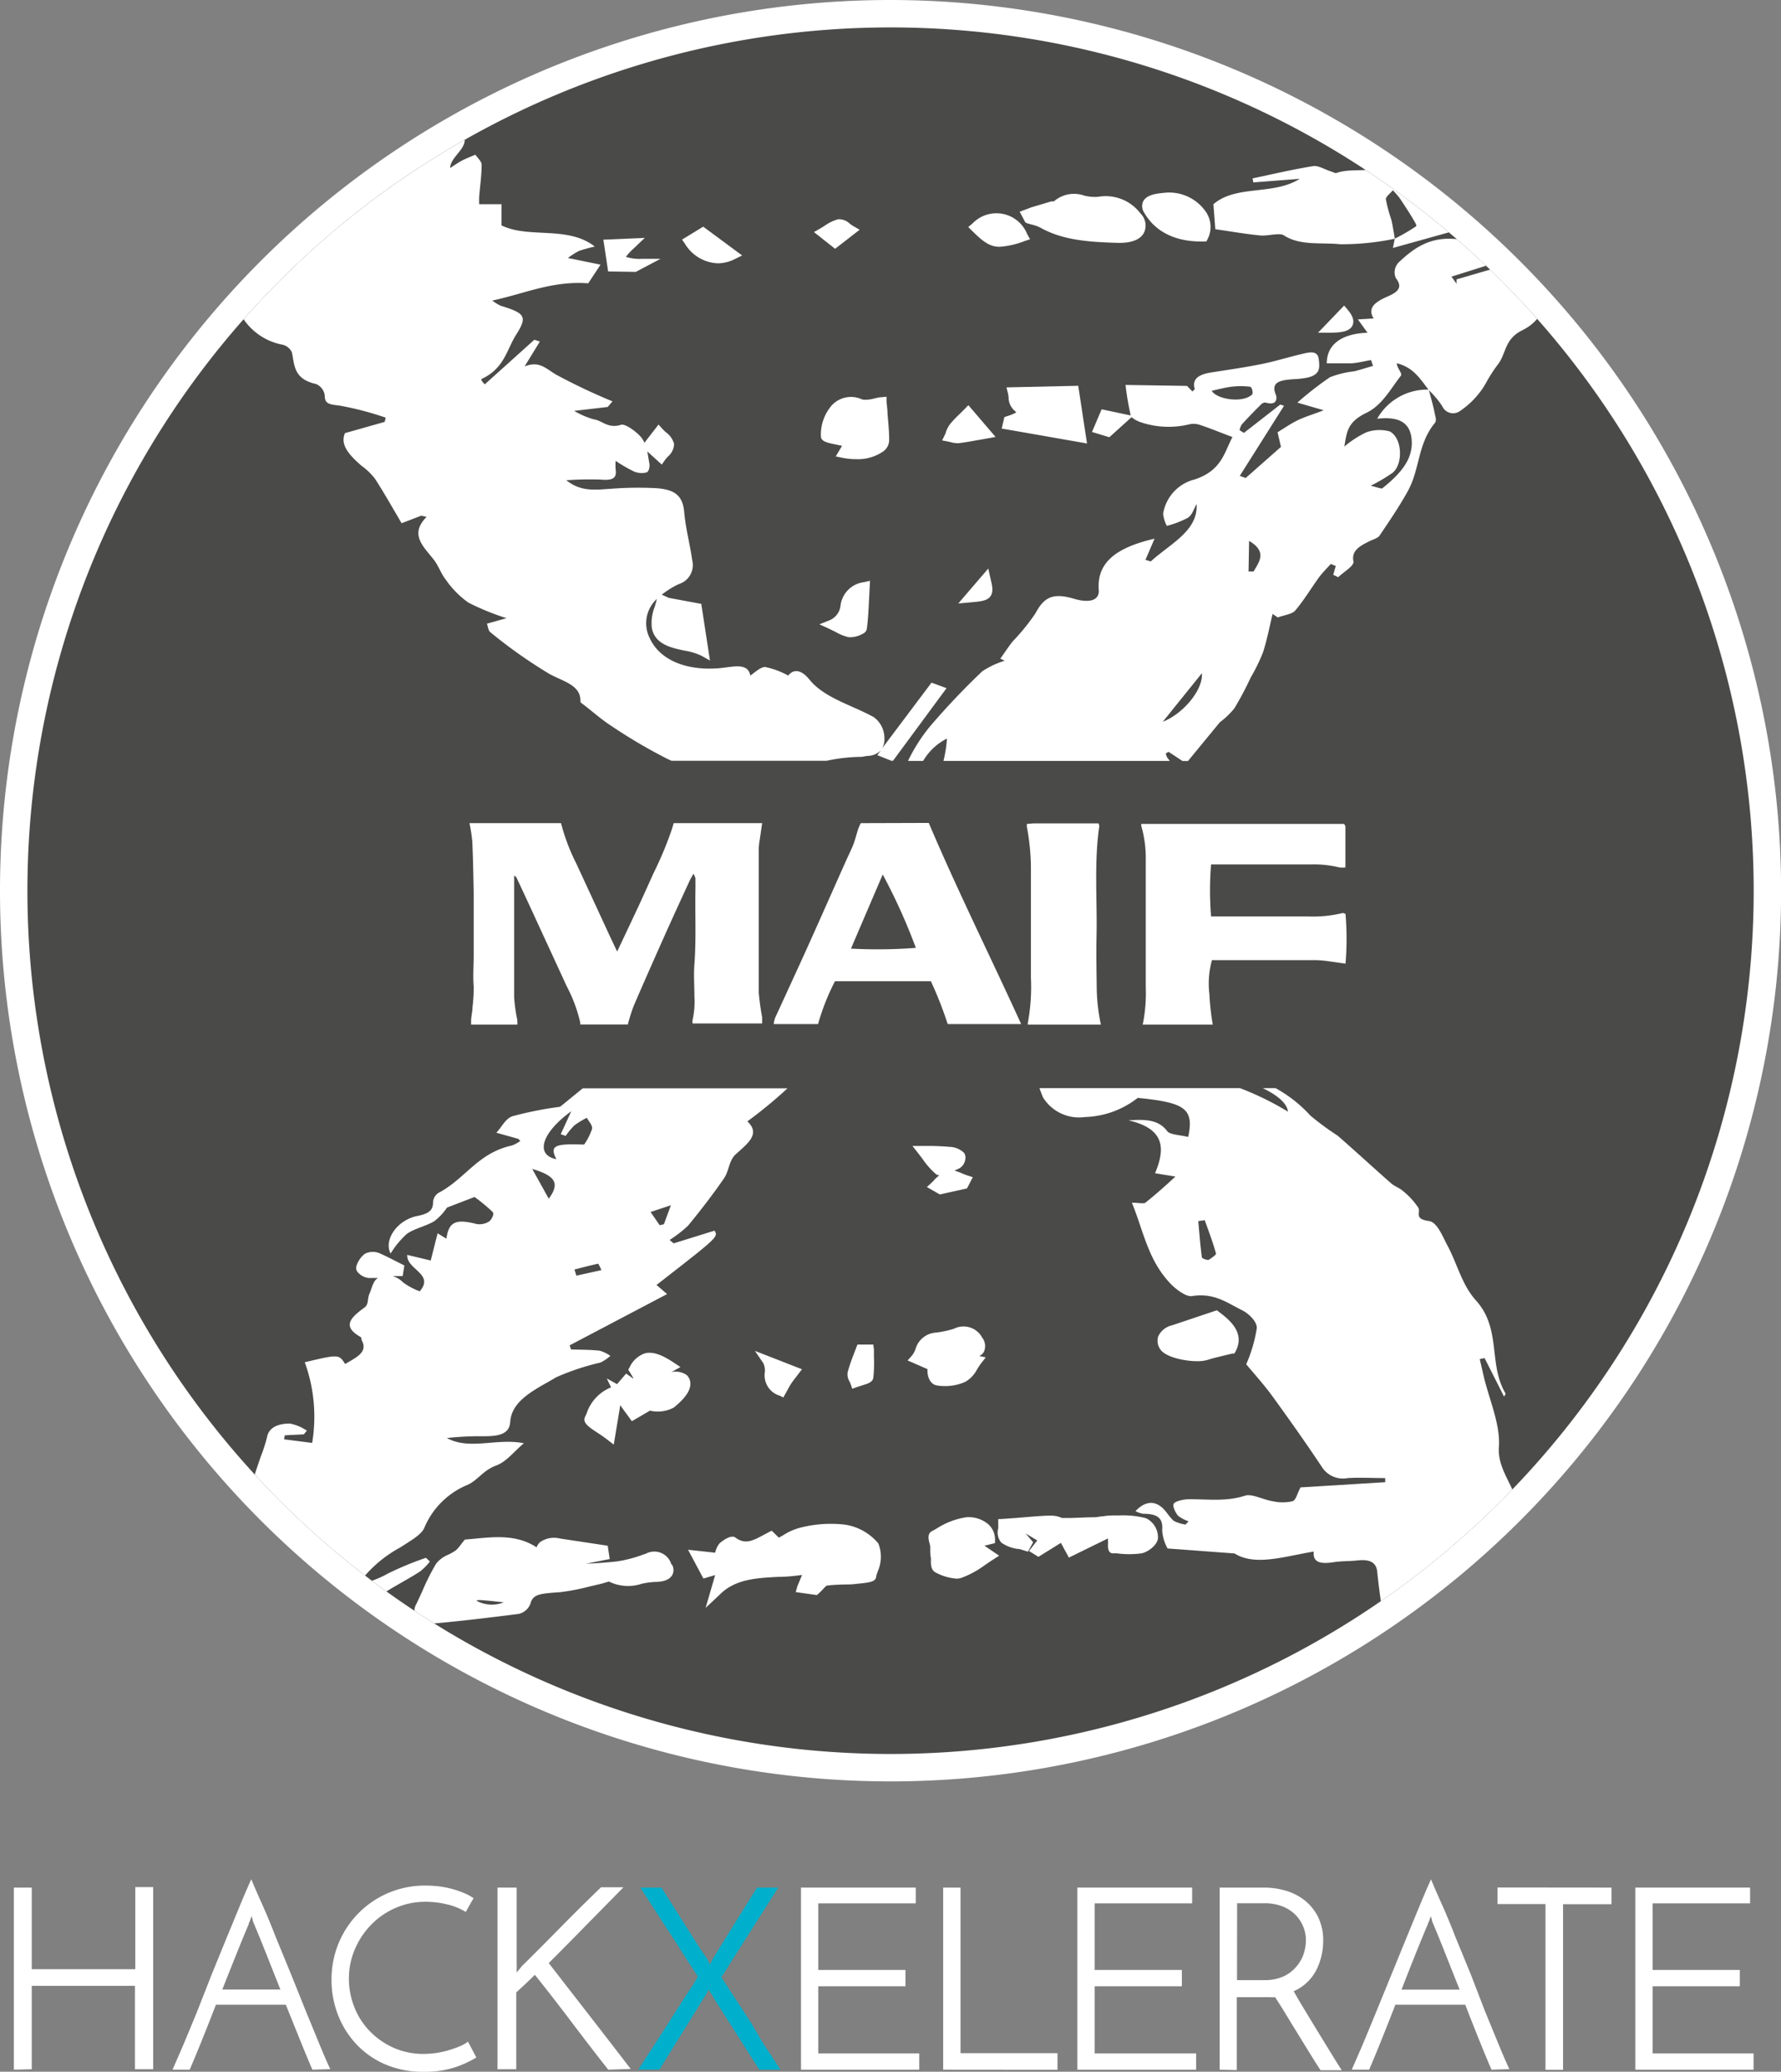 <svg xmlns="http://www.w3.org/2000/svg" xmlns:xlink="http://www.w3.org/1999/xlink" viewBox="0 0 168.25 195.68"><rect x="0" y="0" width="168.25" height="195.68" fill="#808080" stroke="none"/><defs><style>.cls-1{fill:none;}.cls-2{fill:#4a4a49;}.cls-3{fill:#fff;}.cls-4{clip-path:url(#clip-path);}.cls-5{fill:#00afcb;}</style><clipPath id="clip-path"><circle class="cls-1" cx="84.13" cy="84.13" r="81.54"/></clipPath></defs><title>Fichier 1</title><g id="Calque_2" data-name="Calque 2"><g id="Calque_1-2" data-name="Calque 1"><path class="cls-2" d="M84.13,167A82.83,82.83,0,1,1,167,84.13,82.93,82.93,0,0,1,84.13,167Z"/><path class="cls-3" d="M84.13,2.59A81.54,81.54,0,1,1,2.59,84.13,81.54,81.54,0,0,1,84.13,2.59m0-2.59a84.13,84.13,0,1,0,84.13,84.13A84.22,84.22,0,0,0,84.13,0Z"/><g class="cls-4"><path class="cls-3" d="M147.16,13.53a5,5,0,0,0-.38-1.56l-.51.08-.74,1.86.43.07C146.62,13.77,147.15,13.65,147.16,13.53Z"/><path class="cls-3" d="M152.35,14.94l-3.09-.47,1.62,2.37C152.29,16.42,152.32,16,152.35,14.94Z"/><path class="cls-3" d="M149.25,14.45v0h0Z"/><path class="cls-3" d="M63.42,147.75a1.68,1.68,0,0,0-2.4-1l-.3.1a12.06,12.06,0,0,1-2.5.64c-.95.1-1.9.17-2.85.21l1-.2.8-.16.43-.08L57.41,146l-1.59-.24-2.92-.44a2.31,2.31,0,0,0-1.88.34,1.29,1.29,0,0,0-.33.49c-1.84-1.21-3.9-1-5.89-.81l-.89.08-.12.15-.3.38a2.4,2.4,0,0,1-.46.51,5,5,0,0,1-.67.38,2.82,2.82,0,0,0-1.17.87,22.08,22.08,0,0,0-1.3,2.59c-.18.4-.36.79-.55,1.19a1.25,1.25,0,0,0,0,1.32,1.46,1.46,0,0,0,1.3.54h.3c2.79-.25,5.62-.6,8.06-.91a1.53,1.53,0,0,0,1.12-1c.22-.81.86-.89,2.06-1l.71-.05a20.69,20.69,0,0,0,2.81-.54l1.15-.27.41-.12.26-.08a4.09,4.09,0,0,0,3.08.22,7.37,7.37,0,0,1,1.24-.18c.87,0,1.4-.22,1.65-.62a1,1,0,0,0,0-1ZM45,151.19a.83.83,0,0,1,.32-.06c.76.05,1.51.13,2.27.22A3.06,3.06,0,0,1,45,151.19Z"/><path class="cls-3" d="M79.75,144a11.63,11.63,0,0,0-4.09.28A5.49,5.49,0,0,0,74,145l-.42.24-.68-.66-.29.15-.49.26c-1.06.58-1.76.9-2.66.23-.45-.32-1.44.48-1.53.61a2.2,2.2,0,0,0-.37.83L65,146.38l1.45,2.72,1.11-.33-.9,3.1L68,150.61c1.46-1.46,3.45-1.56,5.55-1.67.73,0,1.48-.08,2.22-.18l-.44,1.06-.16.56,2,.28.16-.14c.18-.16.33-.32.46-.46a2.38,2.38,0,0,1,.3-.29c.53-.07,1.06-.09,1.62-.11.4,0,.79,0,1.18-.06,1.5-.12,1.79-.27,1.88-.63,0-.18.1-.36.15-.54a3.43,3.43,0,0,0,.06-2.64A5.06,5.06,0,0,0,79.75,144Z"/><path class="cls-3" d="M97,21.08l.46.13a3.61,3.61,0,0,1,.8.28c2.12,1.2,4.58,1.37,7.35,1.45h.18c1.17,0,2-.35,2.3-1a1.6,1.6,0,0,0-.35-1.78,4.12,4.12,0,0,0-4-1.57,4.24,4.24,0,0,1-1.3-.11,2.89,2.89,0,0,0-2.89.55.72.72,0,0,0-.26,0l-1.85.55L96.33,20,96.86,21Z"/><path class="cls-3" d="M108.26,143.4a8.66,8.66,0,0,0-2.55-.26h-.57a6.54,6.54,0,0,0-1,.09c-.23,0-.45.07-.68.08-.76,0-1.52.05-2.29.07l-.84,0c-.73-.3-.92-.29-4.36,0l-1.45.1.06,0h-.28l0,.47a2.81,2.81,0,0,1,0,.42,1.45,1.45,0,0,0,.3,1.34,3.47,3.47,0,0,0,1.53.59c.21,0,.43.09.62.15l.36.11.49-.89-.71-.83,1.1.66-.78,1,.89.55,2.12-1.32.76,1.39,3.69-1.81c0,.07,0,.15,0,.22a2.27,2.27,0,0,1,0,.4c0,.26,0,.75.44.79l.41,0a8.68,8.68,0,0,0,2.32,0c.59-.11,1.52-.79,1.55-1.44A2,2,0,0,0,108.26,143.4Z"/><path class="cls-3" d="M94.88,39.4l-.25,1.08,8.06,1.41-.83-5.45-6.78.15.14.56a2.81,2.81,0,0,1,.06.37,1.67,1.67,0,0,0,.46,1.17c.17.15.24.24.27.26a3.86,3.86,0,0,1-.88.36Z"/><path class="cls-3" d="M78.36,38.56a4.21,4.21,0,0,0-.81,2.63c0,.51.55.62,1.52.82l.48.1-.6,1,.63.13a6.32,6.32,0,0,0,1.27.13,4.23,4.23,0,0,0,2.6-.74A1.34,1.34,0,0,0,84,41.57c0-.85-.09-1.71-.16-2.54,0-.36-.06-.72-.09-1.08l0-.48-.48.05c-.21,0-.45.07-.69.12a2.86,2.86,0,0,1-1.11.1A2.47,2.47,0,0,0,78.36,38.56Z"/><path class="cls-3" d="M64.86,129.87a1.85,1.85,0,0,0-1.43-.27l.85-.48-.62-.41c-1.19-.79-2-1.05-2.71-.89a2.49,2.49,0,0,0-1.47,1.32l-.13.23.5.82-.05,0-.65-.45-.86,1-.26-.15h0l-.71-.39.41.84a4,4,0,0,0-2.32,2.49l-.14.3c-.26.55.34.95,1.16,1.49.3.2.64.42.94.66l.61.47.62-3.73q.27.41.57.8l.52.72,1.71-1a3.19,3.19,0,0,0,2.25-.29c1.07-.86,1.58-1.6,1.57-2.26A1.11,1.11,0,0,0,64.86,129.87Z"/><path class="cls-3" d="M88.47,130.85a3.83,3.83,0,0,0,.74.07,4.62,4.62,0,0,0,2-.41,2.9,2.9,0,0,0,1.1-1.18c.11-.18.23-.37.37-.55l.44-.57-.61-.13a1,1,0,0,0,.43-.38,1.3,1.3,0,0,0-.15-1.35,2,2,0,0,0-2.68-.84,9.47,9.47,0,0,1-1.71.36,2.14,2.14,0,0,0-1.91,1.55,2.15,2.15,0,0,1-.33.61l-.42.47,1.88.82C87.58,130,87.85,130.73,88.47,130.85Z"/><path class="cls-3" d="M94,145.75v-.37a1.93,1.93,0,0,0-.64-1.41,2.87,2.87,0,0,0-2.07-.66,7.1,7.1,0,0,0-2.81,1.07l-.45.25c-.45.24-.31.77-.22,1.13a2.35,2.35,0,0,1,.07.32c0,.13,0,.26,0,.4s0,.43.06.65a2.76,2.76,0,0,1,0,.28c0,.38,0,.91.49,1.14a5,5,0,0,0,1.93.56,1.41,1.41,0,0,0,.48-.08A9.06,9.06,0,0,0,93,147.86c.26-.18.52-.36.8-.54l.59-.38L93,146Z"/><path class="cls-3" d="M113.11,128.57a3.37,3.37,0,0,0,1-.13c.47-.16,1-.27,1.51-.4l.79-.19.2,0,.1-.18c1-1.83-.68-3.09-1.56-3.76l-.19-.15-4.23,1.42a1.89,1.89,0,0,0-1.32,1.06,1.4,1.4,0,0,0,.24,1.26C110.14,128.17,111.85,128.57,113.11,128.57Z"/><path class="cls-3" d="M113.46,22.81h.5l.13-.24a2.52,2.52,0,0,0-.22-2.63A4.2,4.2,0,0,0,110,18.21c-.7.07-1.66.16-2,.8a1.09,1.09,0,0,0,.1,1.09C109.13,21.88,111,22.81,113.46,22.81Z"/><path class="cls-3" d="M79.41,57.15a1.71,1.71,0,0,1-1,1.42l-1,.4.94.43.59.29a4.41,4.41,0,0,0,1.25.5h.18a2.57,2.57,0,0,0,1.26-.4.59.59,0,0,0,.26-.4c.13-1,.17-2,.22-3l.08-1.53-.59.13A2.54,2.54,0,0,0,79.41,57.15Z"/><path class="cls-3" d="M94.44,23.31a8,8,0,0,0,2.35-.54l.52-.17-.27-.48a3.13,3.13,0,0,0-5.18-1l-.39.32.36.36C92.9,22.86,93.52,23.31,94.44,23.31Z"/><path class="cls-3" d="M67.81,24.87a3.63,3.63,0,0,0,1.63-.41l.67-.33-3.68-2.72-2,1.22.28.4A3.79,3.79,0,0,0,67.81,24.87Z"/><path class="cls-3" d="M89.8,41.76a2.46,2.46,0,0,0,.62.1h.15c.57-.07,1.13-.17,1.8-.29l1.68-.3-2.57-3-.35.36-.5.5a10.37,10.37,0,0,0-.88.93,2.82,2.82,0,0,0-.4.77c0,.09-.07.19-.11.28L89,41.6l.58.11Z"/><path class="cls-3" d="M82.5,127,81,127l-.11.29-.24.63a16,16,0,0,0-.57,1.68,1.28,1.28,0,0,0,.18.9,2,2,0,0,1,.1.22l.15.45L81,131l.43-.14c.56-.17,1-.3,1.07-.72a12.59,12.59,0,0,0,.06-2c0-.23,0-.46,0-.68Z"/><path class="cls-3" d="M72.11,128.76a1.6,1.6,0,0,1,.14.87,2,2,0,0,0,1.42,2.2L74,132l.41-.74c.12-.23.23-.42.35-.6s.28-.39.43-.58l.57-.75-4.44-1.73Z"/><path class="cls-3" d="M81.21,21.7l-.59-.34a3.83,3.83,0,0,1-.33-.22,1.47,1.47,0,0,0-1.11-.43,4.09,4.09,0,0,0-1.27.61l-.42.26-.6.34,2,1.58Z"/><path class="cls-3" d="M60.06,25.68l2.33-1.23-1.78,0a4.12,4.12,0,0,1-1.48-.19,5.26,5.26,0,0,1,.73-.79l1.05-1L57,22.64l.45,3Z"/><path class="cls-3" d="M88.34,111.36a4.23,4.23,0,0,1-.32.34l-.46.42,1.22.7,2.57-.57.55-1.06-.52-.17c-.16-.05-.33-.12-.5-.19a5.48,5.48,0,0,0-.71-.26l.47-.22a1.16,1.16,0,0,0,.53-.74.87.87,0,0,0-.09-.71,2,2,0,0,0-1.34-.57c-.49-.05-1-.07-1.6-.09l-.94,0-1,0,.62.79.35.46a7.32,7.32,0,0,0,1.26,1.42.57.57,0,0,0,.31.1A5.27,5.27,0,0,0,88.34,111.36Z"/><path class="cls-3" d="M127.77,30.74c.25-.54-.14-1.11-.46-1.49l-.33-.39-2.47,2.57h1.08C126.53,31.42,127.48,31.37,127.77,30.74Z"/><path class="cls-3" d="M90.53,57l1.12-.1c1-.09,1.59-.14,1.91-.57s.18-1,0-1.74l-.2-.89Z"/><path class="cls-3" d="M152.62,157.12a2.29,2.29,0,0,1-1.42-2.7,1.81,1.81,0,0,0-.46-1.3c-1.64-1.84-3.37-3.64-5-5.47a7.84,7.84,0,0,1-1.44-1.87,8.06,8.06,0,0,1-.86-3c-.05-2.13-2-3.8-1.84-6.07s-1-4.68-1.5-7l-.31-1.34.46-.09,1.84,3.64c.07-.16.16-.25.13-.31-1.64-2.77-.36-6.08-2.78-8.77-1.36-1.51-1.77-3.48-2.71-5.21-.45-.84-.95-2.19-1.74-2.3-1.44-.2-.77-.78-1-1.25a6.86,6.86,0,0,0-1.46-1.59c-.3-.28-.8-.44-1.11-.72-1.7-1.49-3.33-3-5.05-4.5a25.86,25.86,0,0,1-2.58-1.9,12.65,12.65,0,0,0-3.29-2.59h-1.21c1.36.65,2.31,1.43,2.38,2.22a27.36,27.36,0,0,0-4.53-2.22H98.2c.1.29.21.58.33.87a4,4,0,0,0,3.95,1.86,8.48,8.48,0,0,0,5-1.81c4.45.44,5.34,1,4.77,3.69-.75-.19-1.78-.21-2-.57-.83-1.09-2.1-1.1-3.64-1,3.62.84,3.39,2.85,2.51,5l1.92.31c-1,.93-1.9,1.73-2.84,2.47-.15.12-.67,0-1.27,0,1.11,2.71,1.52,5.45,3.68,7.68.49.5,1.43,1.23,2,1.14,2.08-.33,3.3.63,4.66,1.3.73.35,1.49,1.13,1.46,1.73a13.86,13.86,0,0,1-1,3.41c.78.94,1.69,1.94,2.46,3,1.62,2.23,3.21,4.48,4.72,6.75a2.35,2.35,0,0,0,2.41,1c1.18-.07,2.36,0,3.54,0l0,.39-8,.49c-.34.63-.42,1.19-.76,1.31a4.25,4.25,0,0,1-1.85,0c-.91-.14-2-.74-2.62-.53-1.82.59-3.56.32-5.34.34-.49,0-1.29.19-1.41.43s.14.79.4,1.12a3.33,3.33,0,0,0,1,.53L112,144a3.53,3.53,0,0,1-1.1-.34c-.43-.36-.67-.85-1.08-1.23-.79-.72-1.68-.62-2.55.3a2.24,2.24,0,0,0,.71.25c1.49,0,1.9.5,1.81,1.57a4.08,4.08,0,0,0,.51,1.71l6.33.47c1.94,1.22,4.69.28,7.48-.18-.12,1.08.72,1.19,1.91,1,.72-.11,1.47-.08,2.2-.16,1.19-.13,1.8.17,1.89,1.09.16,1.63.41,3.26.64,4.89s.49,3,.65,4.46l21.58,0C153.13,157.68,152.88,157.24,152.62,157.12ZM114.18,119c-.1.05-.63-.13-.64-.24-.15-1.14-.24-2.28-.34-3.42l.61-.09c.36,1,.77,2.08,1.06,3.14C114.92,118.51,114.48,118.81,114.18,119ZM133,156.27,133,152h.42l0,4.23Z"/><path class="cls-3" d="M74.39,102.8H55.05l-2.14,1.74a34.25,34.25,0,0,0-4.49.89c-.68.23-1,1-1.53,1.56l2,.56c.09,0,.14.11.27.21a3.22,3.22,0,0,1-.81.44c-3.24.71-4.41,3.17-6.94,4.48a1.13,1.13,0,0,0-.5.89c0,.75-.41,1.07-1.47,1.28-1.93.38-3.21,2.27-2.54,3.55a8.48,8.48,0,0,1,1.53-1.85c.72-.52,1.83-.73,2.62-1.22a5.44,5.44,0,0,0,1.18-1.27l2.6-1a15.45,15.45,0,0,1,1.72,1.43c.16.17-.08.67-.34.88a1.72,1.72,0,0,1-1.16.25c-2-.52-2.65-.22-2.88,1.38l-.83-.51-.65,2.57-2.22-.53c-.08,1.39,2.61,1.79,1.18,3.44a6.43,6.43,0,0,1-1.57-.84,2.23,2.23,0,0,0-1-.6l.59,0,.37,0,.16-1-.85-.43c-.49-.25-1-.51-1.53-.74a1.63,1.63,0,0,0-1.36.07,2.33,2.33,0,0,0-.81,1.24.62.62,0,0,0,.16.51,1.61,1.61,0,0,0,1,.53h.09c.31,0,.62,0,.93,0l-.11,0c-.49.25-.59,1-.81,1.47s-.07,1-.44,1.29c-1.26.93-2.26,1.77-.41,2.81.11.06.07.24.13.35.6,1.14-.64,1.62-1.58,2.21-.6-.93-.6-.93-3.82-.17a15.06,15.06,0,0,1,.7,7.62l-2.65-.34.06-.38,1.8-.09.29-.35a4.46,4.46,0,0,0-1.6-.67c-1.06,0-2,.33-2.17,1.31a14,14,0,0,1-.58,1.79c-.27.82-.59,1.65-.77,2.48-.07.33.15.69.24,1-2.72.46-2.87.71-2.06,2.47s1.62,3.73,2.43,5.6l-.5.27c-1.06-.8-2.09-1.61-3.18-2.39a6.78,6.78,0,0,0-1.22-.53c-.27.34-.8.71-.75,1a30.92,30.92,0,0,0,.85,3.31l-2.59-1.58c-.54,2-.93,3.53-1.42,5.08-.16.5,0,3.26-.46,3.57l23,.16a2.14,2.14,0,0,0-.11-1.2,6.6,6.6,0,0,0-.71-2.13c-.12-.18-1.24-.08-1.86,0-3.25.58-6.09-.29-9-.92a3.86,3.86,0,0,1,1.17-.1c2.63,0,5.07-.15,7-2,1.35-1.26,3.34-2.15,5-3.23a5.45,5.45,0,0,0,.91-.93l-.37-.35a30.42,30.42,0,0,0-3.62,1.5c-2.65,1.52-7.64,2.09-10.13.91,1.57-.05,3.14.11,4.7,0,1.16-.07,2.94-.23,3.32-.76a12,12,0,0,1,3.34-2.65c.85-.57,2-1.17,2.26-1.89a7.52,7.52,0,0,1,4.06-4c1-.46,1.45-1.36,2.69-1.82,1-.37,1.65-1.29,2.63-2.11-2.58-.51-5.13.68-7.27-.49a27.21,27.21,0,0,1,3.44-.17c1.3,0,2.46-.12,2.54-1.35.14-2.11,2.47-3.1,4.34-4.22a23.1,23.1,0,0,1,4.18-1.39,4.12,4.12,0,0,0,.94-.63,3.27,3.27,0,0,0-1-.49c-.89-.1-1.81-.09-2.72-.12l-.12-.39,9.2-4.84-1-.86c5.84-4.54,5.84-4.54,5.48-5.13l-3.86,1.2-.38-.32A11.8,11.8,0,0,0,65,115.77c1.2-1.46,2.34-2.94,3.39-4.46.49-.71.46-1.66,1.09-2.26,1.09-1,2.43-1.93,1.12-3.13A42.62,42.62,0,0,0,74.39,102.8ZM51.84,113.22l-1.56-2.81C52.51,111.07,52.9,111.79,51.84,113.22Zm.72-3.73c-2-.39-1.45-2.45,1.41-4.53l-1,2.17.47.16a6.86,6.86,0,0,1,.83-1,8,8,0,0,1,1.17-.71c.18.35.56.72.49,1.05a5.73,5.73,0,0,1-.75,1.48C52.34,108,51.92,108.23,52.56,109.49Zm1.89,11-.18-.58c.75-.19,1.49-.39,2.25-.55a4.82,4.82,0,0,1,.29.61Zm8.27-4.86-.4.1-.86-1.25,1.92-.64Z"/><path class="cls-3" d="M87.85,68.62a16.13,16.13,0,0,0-2.07,3.25h1.43a5.43,5.43,0,0,1,2.25-2.11,12.58,12.58,0,0,1-.33,2.11H110.5c-.07-.09-.12-.19-.21-.28a1.24,1.24,0,0,1-.16-.42l.26-.16,1.32.87h.52l3-3.65a8,8,0,0,0,1.37-1.31A29.48,29.48,0,0,0,118.15,64a17,17,0,0,0,1.16-2.37c.39-1.2.62-2.43.91-3.64l.49.33c.56-.21,1.35-.31,1.63-.63.85-1,1.48-2.07,2.23-3.11.33-.46.76-.88,1.15-1.31l.47.19-.24.83.47.23c.51-.5,1.52-1.07,1.44-1.49-.21-1,.57-1.45,1.51-1.91.33-.16.79-.29.95-.52.94-1.4,1.9-2.8,2.69-4.24,1.14-2.08.9-4.41,2.54-6.41.22-.26,0-.73-.05-1.09-.14-.67-.34-1.34-.51-2a8.89,8.89,0,0,1,1.25,1.49,1.12,1.12,0,0,0,1.69.47,8,8,0,0,0,1.73-1.59,6.64,6.64,0,0,0,.72-1.06,14.7,14.7,0,0,1,1.05-1.65c.9-1.07.62-2.47,2.41-3.34,2-1,2.61-3,1.57-4.05,1.9-1.44,1.86-1.5-1.54-3.25l4.06,0a12.08,12.08,0,0,0,1.33-2,5.12,5.12,0,0,0,.42-2.34c-.07-.78-.65-1.52-.73-2.3a14.11,14.11,0,0,1,.3-2.8l-3.73-.56c0,.08-3.94-1.85-4-1.77s-2.38.88-2.22.83h0l-5.54-.83c.32.64,1.13,1.13,1.78,1.74a5.16,5.16,0,0,1-.56.22,18.65,18.65,0,0,0-4,1.39c-1.52,1-3.26.34-4.76.89-.12,0-.36-.12-.55-.18-.54-.17-1.13-.55-1.61-.48-1.93.31-3.83.76-5.73,1.16l.07.38,4.39-.34c-2.53,1.59-6,.54-8.16,2.4l.18,2.36c1.41.2,2.81.45,4.24.59.75.07,1.85-.29,2.25,0,1.55,1,3.55.64,5.29.83a24.37,24.37,0,0,0,5.17-.52l-.17.87,8.15-2.27c.31,1-.38,1.69-1.8,1.48-2.73-.4-4.32.76-5.77,2.12a1.34,1.34,0,0,0-.31,1.51c.67.86.24,1.3-.74,1.73s-2.05,1-1.35,2.09l-1.49.09.91,1.26c-2.45.08-3.85,1.11-3.85,2.89.7,0,1.41,0,2.12,0s1.37-.2,2.06-.31l.19.55c-.59.17-1.17.36-1.77.51a9.11,9.11,0,0,0-2.3.56,31.77,31.77,0,0,0-3.08,2.4l2.49.72c-1,.39-1.79.62-2.45.94s-1.24.73-1.91,1.14l.32,1.38-3.33,2.94-.56-.2,4.18-6.62-.35-.12-3.44,2.68-.41-.26a1.54,1.54,0,0,1,.22-.55c.59-.65,1.21-1.28,1.84-1.91a.58.58,0,0,1,.38-.15c1.11.33,1.1-.39,1-.71-.56-1.28.5-1.42,1.77-1.5a7.77,7.77,0,0,0,1.18-.14c1.29-.28,1.18-1,1.09-1.75-.11-.88-.94-.64-1.65-.47-1.25.29-2.47.68-3.72.93-1.58.32-3.19.55-4.79.8-1.21.19-1.83.63-1.55,1.57,0,0-.11.12-.22.23l-.51-.53-5.81-.09a25.84,25.84,0,0,0,.47,2.8.45.45,0,0,0,0,.08l-2.73-.58-.91,2.14,1.64.5,2.1-1.9a2.51,2.51,0,0,0,.86.48,8.23,8.23,0,0,0,4.67.18,1.91,1.91,0,0,1,1,.1c1,.33,1.89.71,3,1.12-.76,1.42-1,3.15-3.55,4a4,4,0,0,0-3,3.24,3.13,3.13,0,0,0,.35,1.15,9,9,0,0,0,2-.77c.43-.31.55-.85.81-1.29.17,2.54-2.53,3.77-4.33,5.42l-.5-.15.86-2c-3.18.74-5.49,2-5.27,4.83.08,1-.87,1.27-2.29.86-2-.6-2.86-.21-3.69,1.36a19.71,19.71,0,0,1-2.15,2.65c-.42.53-.78,1.09-1.17,1.63l.41.2a8.08,8.08,0,0,0-2.12,1A69.53,69.53,0,0,0,87.85,68.62Zm45.92-47.24a18.4,18.4,0,0,1-2,1.16c-.11-.59-.19-1.19-.33-1.78a14.21,14.21,0,0,1-.52-1.94c0-.26.43-.56.66-.85a8.29,8.29,0,0,1,.63.72c.41.61.81,1.22,1.19,1.84C133.55,20.82,133.9,21.29,133.77,21.38Zm-1-5.08-1.06.87-.53,0c0-.47-.17-1.22.13-1.36a2.4,2.4,0,0,1,2.93.79Zm8.54,8.51.23.43-3.94,1.15,0,.41-.48-.67ZM129.07,39c1.49-.71,2.3-2.27,3.27-3.51.17-.21-.36-.7-.39-1.18,1.61.4,2.22,1.51,3,2.49a5.43,5.43,0,0,0-4.85,2.75c1.89-.21,3,.25,3.23,1.73.3,2-1,3.45-2.74,4.84-.09.07-.58-.12-1.1-.24a16.43,16.43,0,0,0,2.08-1.23c1-.85.91-3.27-.28-3.9a3.69,3.69,0,0,0-2.23.09A9.6,9.6,0,0,0,127,42.18C127.23,40.79,127.29,39.86,129.07,39ZM118,51.09c1.7,1,1,1.93.42,2.89h-.47Zm-3.53-14.18c.61-.13,1.22-.3,1.85-.38a7,7,0,0,1,1.78,0c.15,0,.33.61.17.75C117.36,38.1,114.94,37.72,114.47,36.91Zm-.93,26.68c.13,1.64-1.87,3.89-3.69,4.58Z"/><path class="cls-3" d="M19.78,19.16c.43.2.84.42,1.26.63l-.15.35-2.05.09c-.07.09-.23.21-.22.31.24,2,.36,4,2.11,5.67a5.24,5.24,0,0,1,1.47,2.16,5.74,5.74,0,0,0,4.5,4.19,1.3,1.3,0,0,1,.87.71c.27,1.21.14,2.52,2.28,3a1.35,1.35,0,0,1,.83,1.1c0,.78.43.83,1.4.94a29.38,29.38,0,0,1,4.36,1.14l-.1.4-3.75,1.06C32.1,42,33,43,34.16,44a6,6,0,0,1,1.28,1.24c.88,1.37,1.67,2.77,2.5,4.18l1.85-.71.51.11c-1.67,1.69-.26,2.82.69,4.06.46.6.67,1.31,1.15,1.91a8.72,8.72,0,0,0,2.11,2.13,23.94,23.94,0,0,0,3.6,1.47L46,58.91c.12.31.11.65.34.82a46.48,46.48,0,0,0,5.57,3.93c1.35.73,3,1.07,2.92,2.61a.15.15,0,0,0,.06.11c1,.74,1.85,1.54,2.9,2.21a49.35,49.35,0,0,0,5.28,3.1l.37.17H78.08a16,16,0,0,1,3.2-.37c.22,0,.45-.07.68-.09a1.83,1.83,0,0,0,1.26-.53l-.34.46,1.34.53h.14L89.42,65,88,64.48l-4.67,6.21a1.69,1.69,0,0,0,.22-.95,2.46,2.46,0,0,0-1-2c-2.08-1.15-4.68-1.81-6.09-3.56-.69-.85-1.43-1.08-2-.37A7.71,7.71,0,0,0,72.28,63c-.45,0-1,.55-1.4.81-.22-1.29-1.73-.79-3-.69-3.14.24-5.57-.82-6.5-2.84a3.13,3.13,0,0,1,.67-3.71c-.05.25-.13.5-.2.75a4.14,4.14,0,0,0-.27,2c.29,1.54,1.83,1.87,3.07,2.13a6.1,6.1,0,0,1,1.6.48l.82.46-.82-5.35-3.07-.57-.66-.3a7.81,7.81,0,0,1,1.61-1,1.88,1.88,0,0,0,1.26-2.27c-.21-1.5-.62-3-.75-4.5s-.78-2.16-2.65-2.29a33.51,33.51,0,0,0-4.33.06c-1.4.09-2.79.3-4.16-.81a32.06,32.06,0,0,1,3.27-.06c1.08.1,1.52-.13,1.39-.94a5,5,0,0,1,0-.83,14.71,14.71,0,0,0,1.72,1,1.88,1.88,0,0,0,1.21.09c.24-.12.31-.59.25-.88s-.12-.74-.19-1.1l1.37,1.24.3-.43a3.88,3.88,0,0,1,.28-.33,1.62,1.62,0,0,0,.58-1.19,2,2,0,0,0-.77-1.1,4.48,4.48,0,0,1-.33-.32l-.37-.41-1.33,1.72a2.42,2.42,0,0,0-.2-.37c-.4-.58-1.59-1.45-2-1.33-1.26.4-1.75-.4-2.62-.52a7.88,7.88,0,0,1-1.82-.79l3.17-.37.45-.53a57.28,57.28,0,0,1-5.3-2.51c-1-.58-1.6-1.35-3-.79L51,32.26l-.52-.17L45.8,36.3c-.31-.29-.37-.48-.3-.51,2.16-1,2.35-2.75,3.28-4.21,1.07-1.69.81-2-1.48-2.7a4.76,4.76,0,0,1-.8-.49c3.09-.66,5.66-1.88,9.07-1.63L56.73,25l-3.08-.63a7.18,7.18,0,0,1,1.05-.67,13.71,13.71,0,0,1,1.49-.41c-2.53-2-6.23-.73-8.81-2l0-2-2.11,0a6.45,6.45,0,0,1,0-.73c.08-1,.23-2,.23-3,0-.32-.38-.63-.59-.95-.41.18-.84.34-1.23.54s-.78.48-1.16.72c.06-1.24,2.1-2,1.12-3.45L41.16,13.7c.6-1,1-1.6,1.4-2.22l-7,1.49-4.64-2.74H23.83l-8.62,2c.37.79,1.06,1.57,1,2.37C16.19,16.73,17.53,18.12,19.78,19.16Z"/><path class="cls-3" d="M71.68,93.77c0-4.56,0-9.11,0-13.67a7,7,0,0,1,.1-.84L72,77.75H63.64c-.06.22-.13.46-.21.7a34,34,0,0,1-1.68,4q-.67,1.49-1.36,3c-.68,1.45-1.37,2.91-2.09,4.43-.3-.65-.58-1.22-.85-1.81-1-2.16-2-4.33-3-6.49A18.77,18.77,0,0,1,53,77.75H44.35a15.54,15.54,0,0,1,.27,1.76c.07,1.61.1,3.22.13,4.83,0,1,0,2,0,3s0,1.93,0,2.89-.08,2,0,2.94a14.27,14.27,0,0,1-.11,1.94c0,.39-.1.77-.13,1.15a5,5,0,0,0,0,.52h4.37c0-.26,0-.5-.07-.73a16,16,0,0,1-.24-1.84c0-3.7,0-7.4,0-11.09,0-.13,0-.25,0-.42.1.08.18.11.21.17q.65,1.37,1.28,2.74l3.48,7.55a14.07,14.07,0,0,1,1.27,3.4,1.11,1.11,0,0,1,0,.21h4.5A16,16,0,0,1,59.87,95c.92-2.14,1.87-4.28,2.82-6.41.8-1.8,1.63-3.59,2.45-5.38.09-.2.21-.39.37-.68a1.83,1.83,0,0,1,.19.44c0,.31,0,.62,0,.94-.05,2.39.08,4.78-.1,7.17-.08,1,0,2,0,3a8.06,8.06,0,0,1-.17,2.25.79.79,0,0,0,0,.34H72c0-.19,0-.38,0-.58A23.71,23.71,0,0,1,71.68,93.77Z"/><path class="cls-3" d="M81.32,77.75a4.77,4.77,0,0,0-.24.53c-.16.49-.28,1-.46,1.47s-.49,1.09-.73,1.63c-1.24,2.77-2.46,5.55-3.71,8.31-.93,2.06-1.88,4.1-2.82,6.16a2.13,2.13,0,0,0-.26.88h4.18a21.68,21.68,0,0,1,1.6-4.05h9.06a36.15,36.15,0,0,1,1.59,4.05h6.94c-2.89-6.34-6-12.58-8.73-19ZM80.39,89.6l3-7a54.74,54.74,0,0,1,3.13,6.93A47.2,47.2,0,0,1,80.39,89.6Z"/><path class="cls-3" d="M103.59,88.38c.07-3.45-.24-6.91.26-10.35,0-.09-.05-.19-.08-.26l-.13,0h-6l-.63.05a1.62,1.62,0,0,0,0,.29,21.66,21.66,0,0,1,.38,3.78c0,3.49,0,7,0,10.46a18.55,18.55,0,0,1-.29,4.26.5.5,0,0,0,0,.17H104a17.7,17.7,0,0,1-.39-3.29C103.59,91.76,103.55,90.07,103.59,88.38Z"/><path class="cls-3" d="M126.84,86.24a11.87,11.87,0,0,1-3.32.32H115c-.2,0-.4,0-.59,0a30.05,30.05,0,0,1,0-4.91l.82,0h8.59a10.08,10.08,0,0,1,2.7.28,2.51,2.51,0,0,0,.58,0c0-1.31,0-2.55,0-3.79a.37.37,0,0,0-.15-.32H107.82a.49.49,0,0,0,0,.2,11.08,11.08,0,0,1,.42,3.22c0,4,0,8,0,12a14.73,14.73,0,0,1-.29,3.54h6.62a24.14,24.14,0,0,1-.32-2.88,8.37,8.37,0,0,1,.24-3.21,2.35,2.35,0,0,1,.28,0h9.61a10.48,10.48,0,0,1,1.24.12l1.49.21a28,28,0,0,0,0-4.69A.6.6,0,0,0,126.84,86.24Z"/></g><path class="cls-3" d="M1.31,195.49V178.29H3V186h9.78v-7.76h1.69v5.19q0,1.63,0,3.4t0,3.4q0,1.63,0,3t0,2.22H12.75v-7.88H3v7.88Z"/><path class="cls-3" d="M29.51,195.49q-.48-1.11-1.13-2.72T27,189.35h-6.6q-.7,1.81-1.35,3.42t-1.13,2.72H16.3l1-2.3q.6-1.43,1.3-3.14L20,186.49l1.45-3.55,1.29-3.13q.59-1.42,1-2.31.36.89,1,2.31t1.3,3.13l1.46,3.55L28.91,190l1.29,3.14q.59,1.43,1,2.3Zm-6-13.78q-.48,1.13-1.14,2.77T21,187.92h5.49l-1.37-3.45q-.65-1.64-1.13-2.77a2.43,2.43,0,0,1-.12-.33c0-.15-.09-.29-.12-.42,0,.13-.07.27-.12.42A2.43,2.43,0,0,1,23.48,181.71Z"/><path class="cls-3" d="M45,194.34a10.05,10.05,0,0,1-2,.92,9.22,9.22,0,0,1-3,.43,8.91,8.91,0,0,1-3.6-.7,8.15,8.15,0,0,1-2.72-1.89,8.55,8.55,0,0,1-1.74-2.76,9,9,0,0,1-.62-3.33,8.92,8.92,0,0,1,.7-3.54,8.79,8.79,0,0,1,8.17-5.37,10.3,10.3,0,0,1,1.31.08,8.91,8.91,0,0,1,2.37.64,4.36,4.36,0,0,1,.87.48l-.19.31-.14.25-.17.3-.24.43a5.9,5.9,0,0,0-1.79-.72,8.59,8.59,0,0,0-2-.24,7,7,0,0,0-2.84.58,7.22,7.22,0,0,0-2.3,1.58,7.57,7.57,0,0,0-1.54,2.31,7,7,0,0,0-.57,2.78,7.29,7.29,0,0,0,.51,2.69,6.81,6.81,0,0,0,1.45,2.27,7.2,7.2,0,0,0,2.24,1.57A6.9,6.9,0,0,0,40,194a8.28,8.28,0,0,0,1.35-.11,8.46,8.46,0,0,0,1.2-.29,9.21,9.21,0,0,0,1-.37,3.21,3.21,0,0,0,.66-.39Z"/><path class="cls-3" d="M57.46,195.49Q55.66,193.2,54,191t-3.47-4.47l-.87.84-.89.82q0,1.88,0,3.63t0,3.63H47V178.29h1.81v7.23a3.11,3.11,0,0,1,0,.39l0,.41a3.4,3.4,0,0,1,.23-.29,3.25,3.25,0,0,0,.23-.29Q51.1,183.93,53,182t3.78-3.74h2.12l-3.52,3.58q-1.76,1.8-3.54,3.58,2,2.58,3.88,5t3.86,5Z"/><path class="cls-5" d="M65.91,186.67l-.7-1.07q-.43-.66-.94-1.47t-1.07-1.66q-.57-.86-1.07-1.65l-.94-1.46-.7-1.07h2l.93,1.47,1.18,1.86,1.18,1.87q.57.9,1,1.48l.29.58.29-.58.92-1.48,1.16-1.87,1.16-1.86.92-1.47h2l-5.37,8.46.73,1.13,1,1.53,1.12,1.72L72,192.85l1,1.52.73,1.12h-2l-3.93-6.17q-.17-.24-.42-.69a8,8,0,0,0-.45-.71l-.16.34a1,1,0,0,1-.13.22l-4.34,7h-2l.73-1.13,1-1.54,1.12-1.74,1.11-1.74q.53-.84,1-1.54T65.91,186.67Z"/><path class="cls-3" d="M75.67,195.49V178.29H86.51v1.49H77.3v6.29h8.24v1.54H77.3v6.34h9.54v1.54Z"/><path class="cls-3" d="M89.1,195.49V178.29h1.64v15.64H99.9v1.57Z"/><path class="cls-3" d="M101.78,195.49V178.29h10.84v1.49h-9.21v6.29h8.24v1.54h-8.24v6.34H113v1.54Z"/><path class="cls-3" d="M115.22,195.49V178.29h4.17a7.3,7.3,0,0,1,2.1.3,5.24,5.24,0,0,1,1.79.93,4.64,4.64,0,0,1,1.25,1.57,5,5,0,0,1,.47,2.24,6.07,6.07,0,0,1-.65,2.75,4.35,4.35,0,0,1-2.14,2l.58,1,.79,1.31.9,1.48.9,1.47.79,1.28.58.92h-2l-.51-.79-.7-1.13-.82-1.33-.84-1.37-.78-1.28-.64-1a2.58,2.58,0,0,1-.51,0h-3.11v6.89Zm1.64-8.46h2.55a4.28,4.28,0,0,0,1.93-.39,3.52,3.52,0,0,0,1.22-1,3.46,3.46,0,0,0,.63-1.2,4.31,4.31,0,0,0,.18-1.17,3.4,3.4,0,0,0-.25-1.28,3.45,3.45,0,0,0-.73-1.12,3.55,3.55,0,0,0-1.23-.8,4.57,4.57,0,0,0-1.71-.3h-2.58Z"/><path class="cls-3" d="M140.9,195.49q-.48-1.11-1.13-2.72t-1.35-3.42h-6.6q-.7,1.81-1.35,3.42t-1.13,2.72H127.7l1-2.3q.6-1.43,1.3-3.14l1.45-3.55,1.45-3.55,1.29-3.13q.59-1.42,1-2.31.36.89,1,2.31t1.3,3.13l1.46,3.55L140.3,190l1.29,3.14q.59,1.43,1,2.3Zm-6-13.78q-.48,1.13-1.14,2.77t-1.36,3.45h5.49l-1.37-3.45q-.65-1.64-1.13-2.77a2.43,2.43,0,0,1-.12-.33c0-.15-.09-.29-.12-.42,0,.13-.07.27-.12.42A2.43,2.43,0,0,1,134.88,181.71Z"/><path class="cls-3" d="M152.24,178.29v1.57h-4.58v15.64H146V179.85h-4.53v-1.57Z"/><path class="cls-3" d="M154.49,195.49V178.29h10.84v1.49h-9.21v6.29h8.24v1.54h-8.24v6.34h9.54v1.54Z"/></g></g></svg>